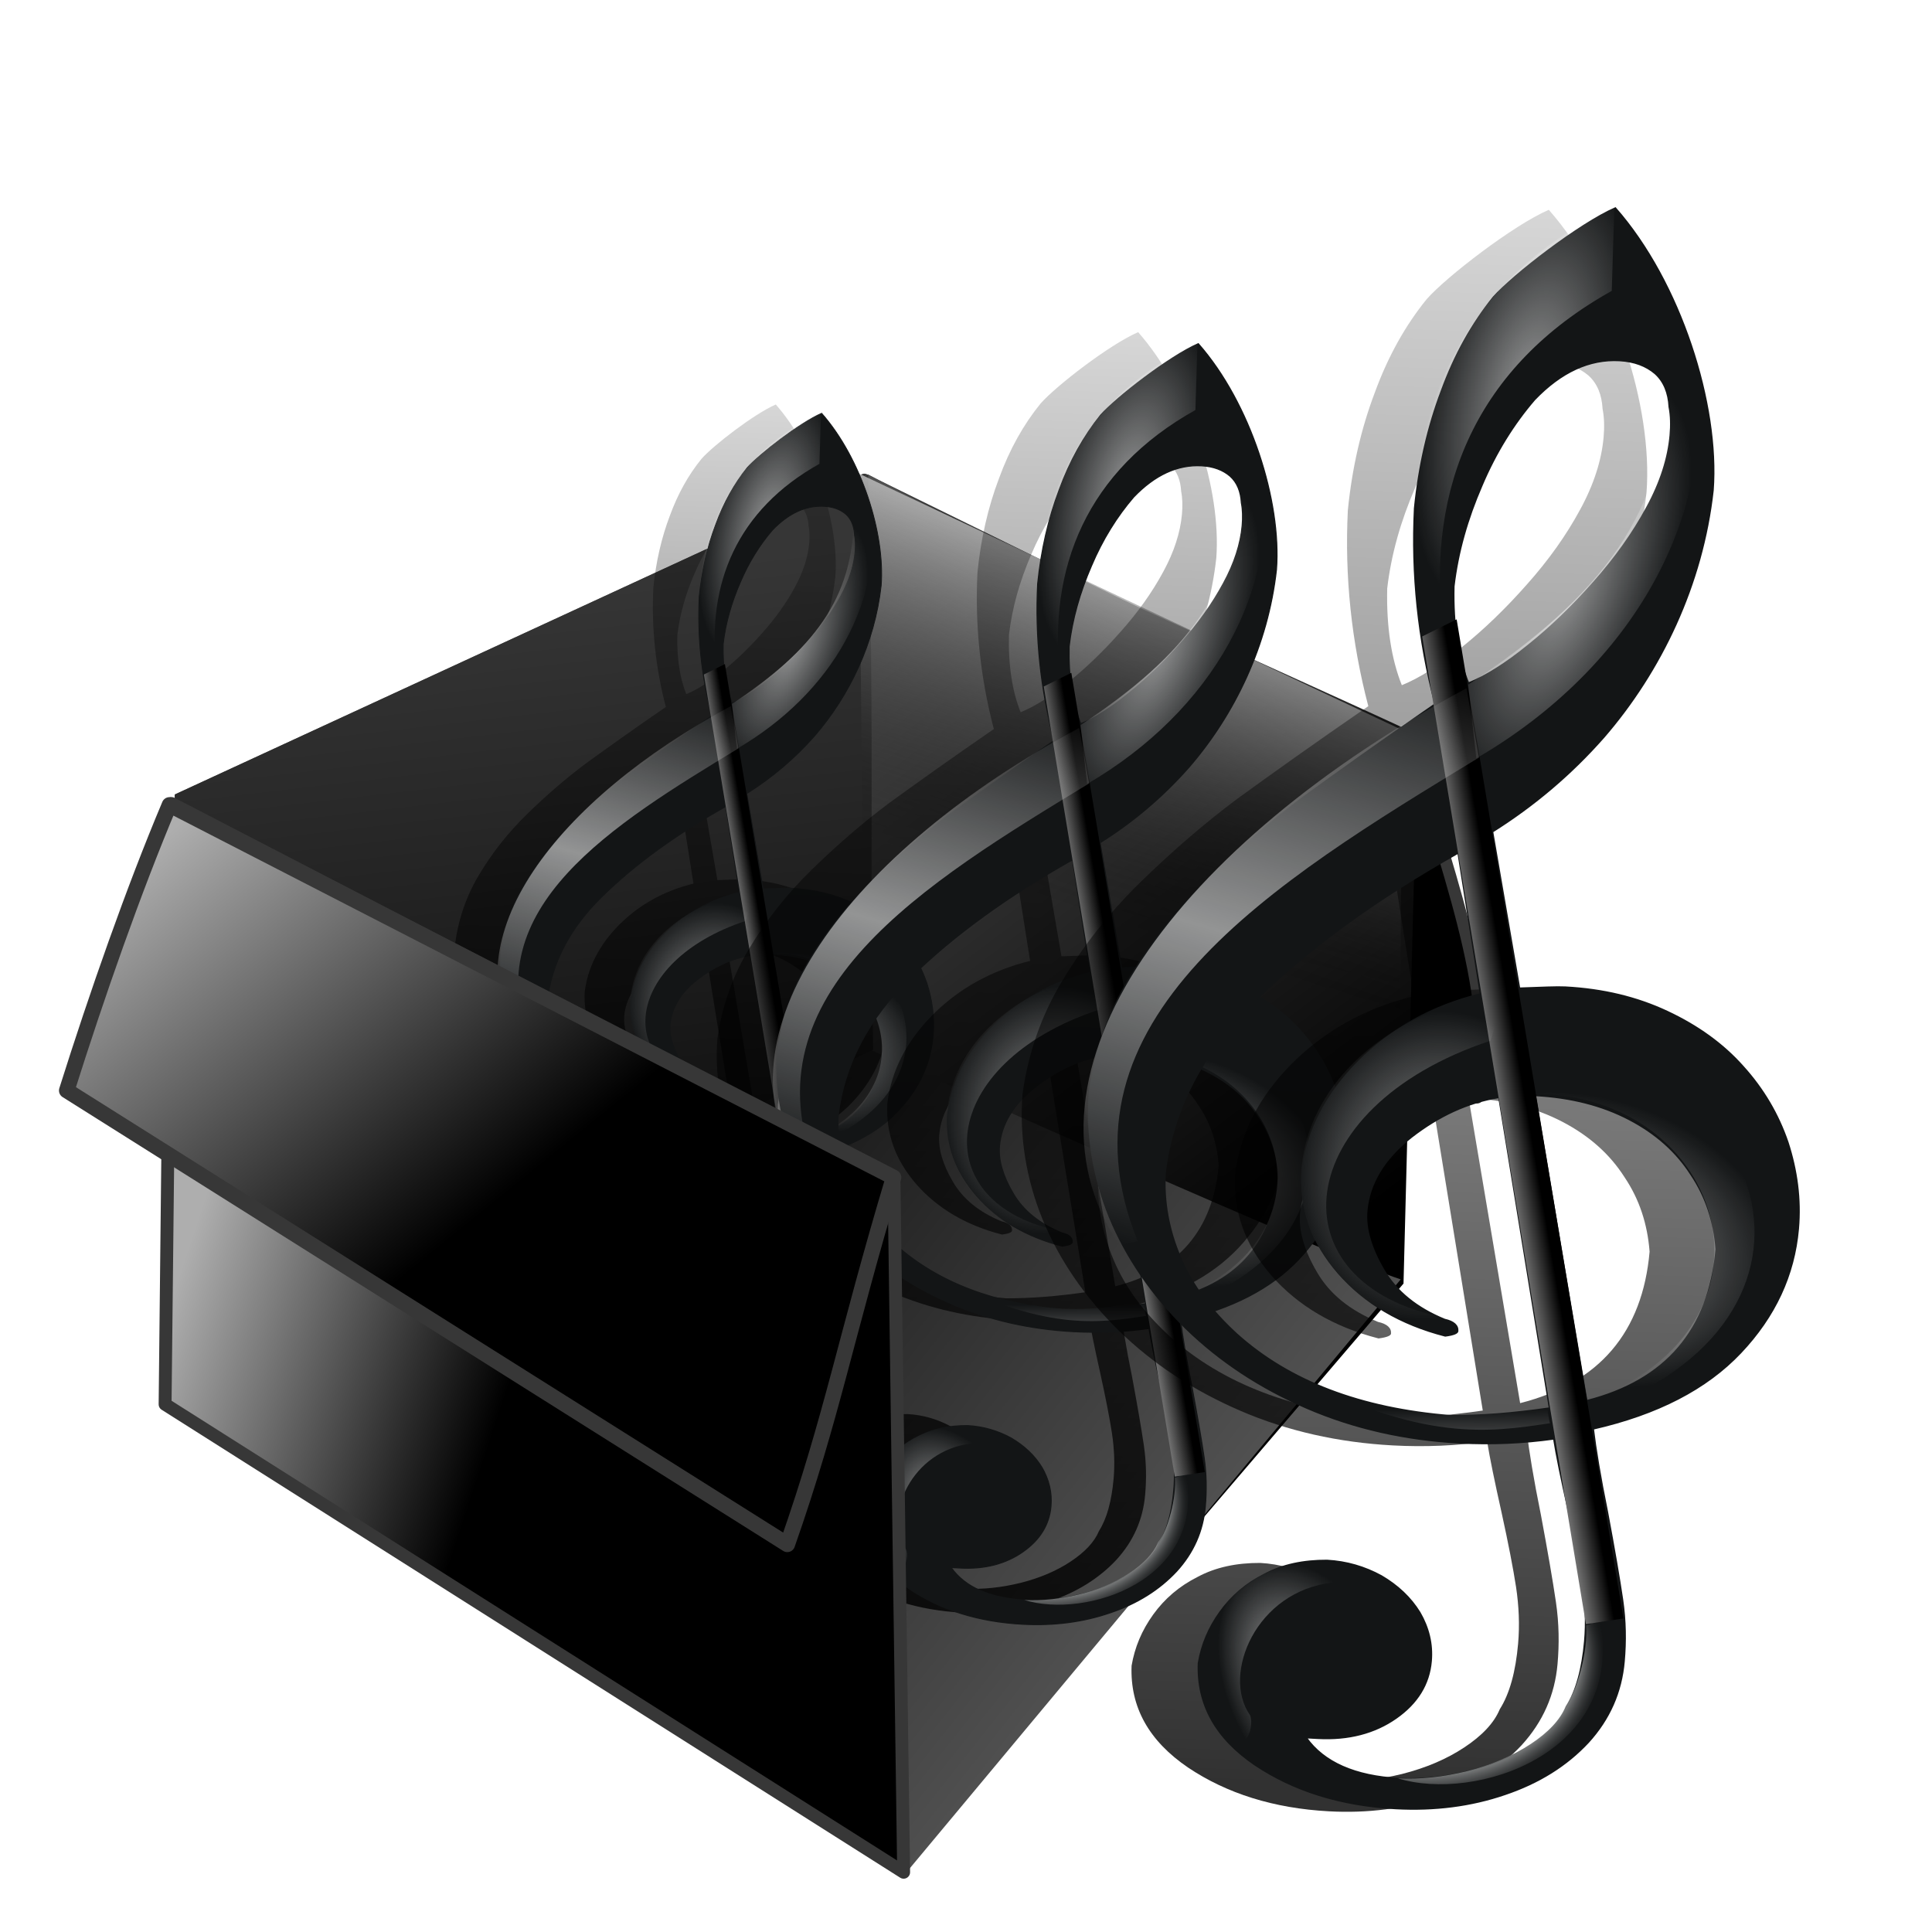 <?xml version="1.0" encoding="UTF-8" standalone="no"?>
<!-- Created with Inkscape (http://www.inkscape.org/) -->

<svg
   xmlns:dc="http://purl.org/dc/elements/1.1/"
   xmlns:cc="http://creativecommons.org/ns#"
   xmlns:rdf="http://www.w3.org/1999/02/22-rdf-syntax-ns#"
   xmlns:svg="http://www.w3.org/2000/svg"
   xmlns="http://www.w3.org/2000/svg"
   xmlns:xlink="http://www.w3.org/1999/xlink"
   xmlns:sodipodi="http://sodipodi.sourceforge.net/DTD/sodipodi-0.dtd"
   xmlns:inkscape="http://www.inkscape.org/namespaces/inkscape"
   id="svg2"
   sodipodi:version="0.32"
   inkscape:version="0.91 r13725"
   width="256"
   height="256"
   sodipodi:docname="ocp.svg"
   inkscape:output_extension="org.inkscape.output.svg.inkscape"
   version="1.1">
  <defs
     id="defs5">
    <linearGradient
       id="linearGradient4874">
      <stop
         id="stop4876"
         stop-color="#9a9a9a"
         stop-opacity="1" />
      <stop
         id="stop4878"
         offset="1"
         stop-color="#000000"
         stop-opacity="1" />
    </linearGradient>
    <linearGradient
       inkscape:collect="always"
       id="linearGradient4866">
      <stop
         id="stop4868"
         stop-color="#000000"
         stop-opacity="0.808" />
      <stop
         offset="1"
         id="stop4870"
         stop-color="#000000"
         stop-opacity="0.141" />
    </linearGradient>
    <linearGradient
       id="linearGradient4836">
      <stop
         id="stop4838"
         stop-color="#aeaeae"
         stop-opacity="1" />
      <stop
         id="stop4840"
         offset="1"
         stop-color="#000000"
         stop-opacity="1" />
    </linearGradient>
    <linearGradient
       id="linearGradient4353">
      <stop
         id="stop4355"
         stop-color="#d1d1d1"
         stop-opacity="1" />
      <stop
         id="stop4357"
         offset="1"
         stop-color="#000000"
         stop-opacity="0" />
    </linearGradient>
    <linearGradient
       id="linearGradient4347">
      <stop
         id="stop4349"
         stop-color="#505050"
         stop-opacity="1" />
      <stop
         offset="1"
         id="stop4351"
         stop-color="#000000"
         stop-opacity="1" />
    </linearGradient>
    <linearGradient
       inkscape:collect="always"
       id="linearGradient4331">
      <stop
         id="stop4333"
         stop-color="#131313"
         stop-opacity="1" />
      <stop
         offset="1"
         id="stop4335"
         stop-color="#363636"
         stop-opacity="1" />
    </linearGradient>
    <linearGradient
       id="linearGradient4325">
      <stop
         id="stop4327"
         stop-color="#787878"
         stop-opacity="1"
         style="stop-color:#555555;stop-opacity:1" />
      <stop
         id="stop4329"
         offset="1"
         stop-color="#000000"
         stop-opacity="1" />
    </linearGradient>
    <linearGradient
       inkscape:collect="always"
       xlink:href="#linearGradient4325"
       id="linearGradient3940"
       gradientUnits="userSpaceOnUse"
       gradientTransform="matrix(-1.766,0,0,-1.653,216.458,229.886)"
       spreadMethod="pad"
       x1="33.752"
       y1="8.954"
       x2="88.43"
       y2="49.41" />
    <linearGradient
       inkscape:collect="always"
       xlink:href="#linearGradient4353"
       id="linearGradient3943"
       gradientUnits="userSpaceOnUse"
       gradientTransform="matrix(0.851,-1.547,1.449,0.797,-23.596,205.495)"
       x1="114.88"
       y1="50.09"
       x2="85.992"
       y2="54.739" />
    <linearGradient
       inkscape:collect="always"
       xlink:href="#linearGradient4331"
       id="linearGradient4337"
       x1="108.37"
       y1="116.7"
       x2="97.78"
       y2="25.648"
       gradientUnits="userSpaceOnUse"
       gradientTransform="matrix(0.787,0,0,0.787,3.793,55.609)" />
    <linearGradient
       inkscape:collect="always"
       xlink:href="#linearGradient4347"
       id="linearGradient4345"
       x1="145.18"
       y1="9.425"
       x2="233.85"
       y2="126.89"
       gradientUnits="userSpaceOnUse"
       gradientTransform="matrix(0.787,0,0,0.787,3.793,55.609)" />
    <linearGradient
       id="linearGradient3827">
      <stop
         stop-opacity="0.542"
         stop-color="#ffffff"
         id="stop3829" />
      <stop
         stop-opacity="0"
         stop-color="#ffffff"
         offset="1"
         id="stop3831" />
    </linearGradient>
    <linearGradient
       id="linearGradient4038">
      <stop
         stop-opacity="0"
         stop-color="#ffffff"
         id="stop4040" />
      <stop
         stop-opacity="0"
         stop-color="#000000"
         id="stop4042"
         offset="0.665" />
      <stop
         stop-opacity="0.408"
         stop-color="#fdffff"
         id="stop4044"
         offset="0.785" />
      <stop
         stop-opacity="0"
         stop-color="#131516"
         offset="1"
         id="stop4046" />
    </linearGradient>
    <linearGradient
       y2="137.08"
       x2="91.16"
       y1="137.7"
       x1="86.57"
       spreadMethod="pad"
       gradientTransform="matrix(1.275,0.002,-0.001,1,75.591,3.318)"
       gradientUnits="userSpaceOnUse"
       id="linearGradient3863"
       xlink:href="#linearGradient4874"
       inkscape:collect="always" />
    <radialGradient
       r="22.745"
       fy="214.03"
       fx="168.29"
       cy="222.72"
       cx="165.52"
       gradientTransform="matrix(0.804,0.77,-0.993,0.638,262.844,-46.144)"
       gradientUnits="userSpaceOnUse"
       id="radialGradient3865"
       xlink:href="#linearGradient4038"
       inkscape:collect="always" />
    <radialGradient
       r="15.15"
       fy="35.825"
       fx="191.53"
       cy="35.825"
       cx="191.53"
       gradientTransform="matrix(-0.967,-0.253,0.562,-2.148,356.684,158.34)"
       gradientUnits="userSpaceOnUse"
       id="radialGradient3867"
       xlink:href="#linearGradient3827"
       inkscape:collect="always" />
    <radialGradient
       r="15.15"
       fy="35.825"
       fx="191.53"
       cy="35.825"
       cx="191.53"
       gradientTransform="matrix(0.938,0.243,-0.814,2.06,47.034,-57.246)"
       gradientUnits="userSpaceOnUse"
       id="radialGradient3869"
       xlink:href="#linearGradient3827"
       inkscape:collect="always" />
    <linearGradient
       y2="160.99"
       x2="130.79"
       y1="113.61"
       x1="144.31"
       spreadMethod="reflect"
       gradientUnits="userSpaceOnUse"
       id="linearGradient3871"
       xlink:href="#linearGradient3827"
       inkscape:collect="always" />
    <radialGradient
       r="15.15"
       fy="36.583"
       fx="185.1"
       cy="36.583"
       cx="185.1"
       gradientTransform="matrix(-1.302,-0.349,0.399,-1.486,403.92,268.164)"
       gradientUnits="userSpaceOnUse"
       id="radialGradient3873"
       xlink:href="#linearGradient3827"
       inkscape:collect="always" />
    <radialGradient
       r="15.15"
       fy="35.02"
       fx="177.36"
       cy="35.02"
       cx="177.36"
       gradientTransform="matrix(1.914,0.54,-0.384,1.359,-125.815,16.898)"
       gradientUnits="userSpaceOnUse"
       id="radialGradient3875"
       xlink:href="#linearGradient3827"
       inkscape:collect="always" />
    <radialGradient
       r="15.15"
       fy="36.2"
       fx="173.69"
       cy="37.12"
       cx="168.53"
       gradientTransform="matrix(-0.781,-0.99,0.515,-0.737,272.105,421.428)"
       gradientUnits="userSpaceOnUse"
       id="radialGradient3877"
       xlink:href="#linearGradient3827"
       inkscape:collect="always" />
    <linearGradient
       y2="185.59"
       x2="183.96"
       y1="196.51"
       x1="184.02"
       gradientUnits="userSpaceOnUse"
       id="linearGradient3879"
       xlink:href="#linearGradient3827"
       inkscape:collect="always" />
    <filter
       height="1.035"
       y="-0.017"
       width="1.078"
       x="-0.039"
       id="filter4284"
       inkscape:collect="always"
       color-interpolation-filters="sRGB">
      <feGaussianBlur
         id="feGaussianBlur4286"
         stdDeviation="1.678"
         inkscape:collect="always" />
    </filter>
    <linearGradient
       inkscape:collect="always"
       xlink:href="#linearGradient4836"
       id="linearGradient4834"
       x1="25.1"
       y1="68.24"
       x2="77.36"
       y2="132.73"
       gradientUnits="userSpaceOnUse"
       gradientTransform="matrix(0.787,0,0,0.787,3.793,55.609)" />
    <linearGradient
       inkscape:collect="always"
       xlink:href="#linearGradient4836"
       id="linearGradient4848"
       x1="21.891"
       y1="154.59"
       x2="77.43"
       y2="172.89"
       gradientUnits="userSpaceOnUse"
       gradientTransform="matrix(0.787,0,0,0.787,3.793,55.609)" />
    <linearGradient
       inkscape:collect="always"
       xlink:href="#linearGradient4866"
       id="linearGradient4872"
       x1="158.58"
       y1="194.15"
       x2="166.13"
       y2="-41.909"
       gradientUnits="userSpaceOnUse" />
    <linearGradient
       inkscape:collect="always"
       xlink:href="#linearGradient4866"
       id="linearGradient4201"
       gradientUnits="userSpaceOnUse"
       x1="158.58"
       y1="194.15"
       x2="166.13"
       y2="-41.909" />
    <linearGradient
       inkscape:collect="always"
       xlink:href="#linearGradient4874"
       id="linearGradient4225"
       gradientUnits="userSpaceOnUse"
       gradientTransform="matrix(1.275,0.002,-0.001,1,75.591,3.318)"
       spreadMethod="pad"
       x1="86.57"
       y1="137.7"
       x2="91.16"
       y2="137.08" />
    <radialGradient
       inkscape:collect="always"
       xlink:href="#linearGradient4038"
       id="radialGradient4227"
       gradientUnits="userSpaceOnUse"
       gradientTransform="matrix(0.804,0.77,-0.993,0.638,262.844,-46.144)"
       cx="165.52"
       cy="222.72"
       fx="168.29"
       fy="214.03"
       r="22.745" />
    <radialGradient
       inkscape:collect="always"
       xlink:href="#linearGradient3827"
       id="radialGradient4229"
       gradientUnits="userSpaceOnUse"
       gradientTransform="matrix(-0.967,-0.253,0.562,-2.148,356.684,158.34)"
       cx="191.53"
       cy="35.825"
       fx="191.53"
       fy="35.825"
       r="15.15" />
    <radialGradient
       inkscape:collect="always"
       xlink:href="#linearGradient3827"
       id="radialGradient4231"
       gradientUnits="userSpaceOnUse"
       gradientTransform="matrix(0.938,0.243,-0.814,2.06,47.034,-57.246)"
       cx="191.53"
       cy="35.825"
       fx="191.53"
       fy="35.825"
       r="15.15" />
    <linearGradient
       inkscape:collect="always"
       xlink:href="#linearGradient3827"
       id="linearGradient4233"
       gradientUnits="userSpaceOnUse"
       spreadMethod="reflect"
       x1="144.31"
       y1="113.61"
       x2="130.79"
       y2="160.99" />
    <radialGradient
       inkscape:collect="always"
       xlink:href="#linearGradient3827"
       id="radialGradient4235"
       gradientUnits="userSpaceOnUse"
       gradientTransform="matrix(-1.302,-0.349,0.399,-1.486,403.92,268.164)"
       cx="185.1"
       cy="36.583"
       fx="185.1"
       fy="36.583"
       r="15.15" />
    <radialGradient
       inkscape:collect="always"
       xlink:href="#linearGradient3827"
       id="radialGradient4237"
       gradientUnits="userSpaceOnUse"
       gradientTransform="matrix(1.914,0.54,-0.384,1.359,-125.815,16.898)"
       cx="177.36"
       cy="35.02"
       fx="177.36"
       fy="35.02"
       r="15.15" />
    <radialGradient
       inkscape:collect="always"
       xlink:href="#linearGradient3827"
       id="radialGradient4239"
       gradientUnits="userSpaceOnUse"
       gradientTransform="matrix(-0.781,-0.99,0.515,-0.737,272.105,421.428)"
       cx="168.53"
       cy="37.12"
       fx="173.69"
       fy="36.2"
       r="15.15" />
    <linearGradient
       inkscape:collect="always"
       xlink:href="#linearGradient3827"
       id="linearGradient4241"
       gradientUnits="userSpaceOnUse"
       x1="184.02"
       y1="196.51"
       x2="183.96"
       y2="185.59" />
    <linearGradient
       inkscape:collect="always"
       xlink:href="#linearGradient4866"
       id="linearGradient4275"
       gradientUnits="userSpaceOnUse"
       x1="158.58"
       y1="194.15"
       x2="166.13"
       y2="-41.909" />
    <linearGradient
       inkscape:collect="always"
       xlink:href="#linearGradient4874"
       id="linearGradient4277"
       gradientUnits="userSpaceOnUse"
       gradientTransform="matrix(1.275,0.002,-0.001,1,75.591,3.318)"
       spreadMethod="pad"
       x1="86.57"
       y1="137.7"
       x2="91.16"
       y2="137.08" />
    <radialGradient
       inkscape:collect="always"
       xlink:href="#linearGradient4038"
       id="radialGradient4279"
       gradientUnits="userSpaceOnUse"
       gradientTransform="matrix(0.804,0.77,-0.993,0.638,262.844,-46.144)"
       cx="165.52"
       cy="222.72"
       fx="168.29"
       fy="214.03"
       r="22.745" />
    <radialGradient
       inkscape:collect="always"
       xlink:href="#linearGradient3827"
       id="radialGradient4281"
       gradientUnits="userSpaceOnUse"
       gradientTransform="matrix(-0.967,-0.253,0.562,-2.148,356.684,158.34)"
       cx="191.53"
       cy="35.825"
       fx="191.53"
       fy="35.825"
       r="15.15" />
    <radialGradient
       inkscape:collect="always"
       xlink:href="#linearGradient3827"
       id="radialGradient4283"
       gradientUnits="userSpaceOnUse"
       gradientTransform="matrix(0.938,0.243,-0.814,2.06,47.034,-57.246)"
       cx="191.53"
       cy="35.825"
       fx="191.53"
       fy="35.825"
       r="15.15" />
    <linearGradient
       inkscape:collect="always"
       xlink:href="#linearGradient3827"
       id="linearGradient4285"
       gradientUnits="userSpaceOnUse"
       spreadMethod="reflect"
       x1="144.31"
       y1="113.61"
       x2="130.79"
       y2="160.99" />
    <radialGradient
       inkscape:collect="always"
       xlink:href="#linearGradient3827"
       id="radialGradient4287"
       gradientUnits="userSpaceOnUse"
       gradientTransform="matrix(-1.302,-0.349,0.399,-1.486,403.92,268.164)"
       cx="185.1"
       cy="36.583"
       fx="185.1"
       fy="36.583"
       r="15.15" />
    <radialGradient
       inkscape:collect="always"
       xlink:href="#linearGradient3827"
       id="radialGradient4289"
       gradientUnits="userSpaceOnUse"
       gradientTransform="matrix(1.914,0.54,-0.384,1.359,-125.815,16.898)"
       cx="177.36"
       cy="35.02"
       fx="177.36"
       fy="35.02"
       r="15.15" />
    <radialGradient
       inkscape:collect="always"
       xlink:href="#linearGradient3827"
       id="radialGradient4291"
       gradientUnits="userSpaceOnUse"
       gradientTransform="matrix(-0.781,-0.99,0.515,-0.737,272.105,421.428)"
       cx="168.53"
       cy="37.12"
       fx="173.69"
       fy="36.2"
       r="15.15" />
    <linearGradient
       inkscape:collect="always"
       xlink:href="#linearGradient3827"
       id="linearGradient4293"
       gradientUnits="userSpaceOnUse"
       x1="184.02"
       y1="196.51"
       x2="183.96"
       y2="185.59" />
  </defs>
  <sodipodi:namedview
     inkscape:window-height="1056"
     inkscape:window-width="1920"
     inkscape:pageshadow="2"
     inkscape:pageopacity="0.0"
     guidetolerance="10.0"
     gridtolerance="10.0"
     objecttolerance="10.0"
     borderopacity="1.0"
     bordercolor="#666666"
     pagecolor="#ffffff"
     id="base"
     inkscape:zoom="3.5585938"
     inkscape:cx="128"
     inkscape:cy="105.51921"
     inkscape:window-x="0"
     inkscape:window-y="0"
     inkscape:current-layer="svg2"
     width="256"
     height="256"
     showgrid="false"
     inkscape:window-maximized="1" />
  <g
     id="text3952"
     transform="matrix(1.191,0,0,1.191,665.55,97.412)"
     font-style="normal"
     word-spacing="0"
     line-height="125%"
     font-weight="bold"
     font-stretch="normal"
     letter-spacing="0"
     font-variant="normal"
     font-size="144"
     style="font-style:normal;font-variant:normal;font-weight:bold;font-stretch:normal;font-size:144px;line-height:125%;font-family:'Century Schoolbook L';letter-spacing:0;word-spacing:0;fill:#000000;fill-opacity:1;stroke:none" />
  <path
     inkscape:connector-curvature="0"
     d="m 114.534,63.564 c 4.234,15.025 8.714,30.019 7.773,47.19 l 73.429,34.667 c 2.993,-13.566 -5.211,-32.809 -8.408,-46.138 z"
     id="path2776"
     sodipodi:nodetypes="ccccc"
     style="fill:#000000;fill-opacity:1;fill-rule:evenodd;stroke:#373737;stroke-width:1.598;stroke-linecap:butt;stroke-linejoin:round;stroke-opacity:1" />
  <path
     inkscape:connector-curvature="0"
     d="M 23.159,105.273 115.035,62.87 c 23.569,12.598 48.588,23.215 72.816,34.456 L 185.972,170.078 119.309,248.083 22.732,186.479 Z"
     id="path2937"
     sodipodi:nodetypes="ccccccc"
     style="fill:url(#linearGradient4345);fill-opacity:1;fill-rule:evenodd;stroke:none" />
  <path
     inkscape:connector-curvature="0"
     sodipodi:nodetypes="ccccc"
     id="path3338"
     d="m 185.601,169.525 c -9.219,-3.025 -61.978,-26.591 -70.389,-30.491 l -91.914,46.462 c 6.777,2.65 87.788,59.798 96.721,62.706 z"
     style="fill:url(#linearGradient3940);fill-opacity:1;fill-rule:evenodd;stroke:none" />
  <path
     sodipodi:nodetypes="ccccc"
     id="path3953"
     d="M 23.159,105.273 115.035,62.87 c 0.874,39.662 0.131,49.528 0.665,76.201 -29.165,14.087 -54.2,26.546 -92.969,47.408 z"
     inkscape:connector-curvature="0"
     style="fill:url(#linearGradient4337);fill-opacity:1;fill-rule:evenodd;stroke:none" />
  <path
     inkscape:connector-curvature="0"
     sodipodi:nodetypes="ccccc"
     id="path3328"
     d="m 114.391,118.517 70.969,31.5 0.479,-53.265 -72.076,-34.022 z"
     style="fill:url(#linearGradient3943);fill-opacity:1;fill-rule:evenodd;stroke:none" />
  <g
     transform="matrix(0.762,0,0,0.762,4.155,30.125)"
     id="g4249">
    <path
       style="fill:url(#linearGradient4275);fill-opacity:1;fill-rule:evenodd;stroke:none;stroke-width:0.193;filter:url(#filter4284)"
       transform="matrix(0.73,0,0,0.73,-2.745,56.382)"
       inkscape:connector-curvature="0"
       id="path4251"
       d="m 164.173,94.134 c -4.514,0.726 -8.698,2.669 -12.691,5.764 -3.998,3.152 -6.138,6.747 -6.488,10.724 -0.22,2.5 0.619,5.4 2.46,8.525 1.836,3.182 4.836,5.571 8.85,7.215 1.36,0.302 1.963,0.905 1.893,1.701 -0.025,0.284 -0.558,0.541 -1.813,0.701 -6.493,-1.664 -11.694,-4.743 -15.541,-9.119 -3.842,-4.432 -5.6,-9.323 -5.266,-14.785 0.733,-5.84 3.463,-11.173 8.187,-15.941 4.802,-4.821 10.708,-8.098 17.718,-9.83 l -3.236,-20.441 c -11.822,6.667 -21.563,13.733 -29.307,21.306 -7.738,7.516 -12.124,15.899 -13.229,25.144 -0.22,4.155 0.515,8.248 2.208,12.222 1.688,4.03 4.428,7.718 8.21,11.177 7.64,6.864 18.02,10.794 30.987,11.838 4.449,0.012 9.224,-0.357 14.397,-1.105 z m 5.278,-0.285 7.484,44.305 c 11.492,-2.917 17.758,-10.285 18.788,-21.989 -0.309,-3.956 -1.451,-7.557 -3.645,-10.815 -2.116,-3.311 -5.091,-5.984 -8.998,-8.022 -3.906,-2.038 -8.401,-3.195 -13.629,-3.478 z M 159.764,33.955 c 2.496,-1.007 5.43,-2.846 8.652,-5.469 3.217,-2.566 6.406,-5.647 9.486,-9.134 3.157,-3.54 5.738,-7.168 7.743,-10.884 2,-3.659 3.114,-7.196 3.403,-10.491 0.125,-1.42 0.105,-2.849 -0.148,-4.118 -0.111,-2.061 -0.769,-3.695 -2.054,-4.849 -1.29,-1.097 -2.982,-1.76 -5.161,-1.878 -4.357,-0.236 -8.463,1.654 -12.318,5.67 -3.007,3.491 -5.637,7.687 -7.665,12.487 -2.105,4.853 -3.479,9.688 -4.059,14.623 -0.132,5.644 0.625,10.309 2.121,14.044 z m -4.864,3.048 c -2.458,-9.381 -3.449,-18.854 -2.972,-28.419 0.612,-6.132 1.916,-11.827 3.911,-17.086 1.922,-5.262 4.433,-9.75 7.542,-13.578 2.811,-3.199 12.548,-10.721 17.712,-12.958 9.505,10.792 15.121,28.619 14.185,41.002 -1.52,13.723 -7.566,26.27 -15.848,35.849 -4.701,5.34 -10.064,9.902 -16.165,13.739 l 3.912,22.704 c 3.22,-0.111 5.418,-0.221 6.653,-0.154 5.519,0.299 10.376,1.475 14.791,3.541 4.415,2.066 8.121,4.721 11.041,8.019 2.925,3.241 5.084,6.897 6.477,10.969 1.32,4.068 1.899,8.266 1.519,12.584 -0.59,6.704 -3.381,12.719 -8.367,17.986 -4.987,5.268 -12.095,8.936 -21.401,11.058 0.336,2.815 0.998,6.904 2.068,12.157 0.992,5.306 1.717,9.512 2.173,12.62 0.456,3.107 0.487,6.078 0.232,8.975 -0.395,4.489 -2.124,8.391 -5.194,11.764 -3.142,3.369 -7.158,5.892 -12.12,7.565 -4.89,1.676 -10.203,2.359 -15.867,2.053 -7.987,-0.432 -14.803,-2.571 -20.453,-6.359 -5.644,-3.845 -8.425,-8.733 -8.185,-14.772 0.453,-2.659 1.471,-5.115 3.134,-7.423 1.662,-2.308 3.793,-4.133 6.464,-5.473 2.604,-1.4 5.651,-2.035 9.079,-2.02 2.832,0.153 5.464,0.924 7.9,2.254 2.359,1.384 4.247,3.141 5.587,5.326 1.267,2.181 1.861,4.554 1.641,7.053 -0.295,3.352 -1.997,6.114 -5.106,8.287 -3.109,2.172 -6.918,3.165 -11.347,2.925 l -1.67,-0.09 c 2.532,3.562 7.024,5.575 13.487,5.925 3.268,0.177 6.658,-0.211 10.088,-1.052 3.508,-0.895 6.465,-2.162 9.021,-3.85 2.556,-1.688 4.324,-3.534 5.157,-5.544 1.439,-2.263 2.305,-5.47 2.66,-9.504 0.24,-2.727 0.117,-5.474 -0.297,-8.237 -0.419,-2.706 -1.12,-6.34 -2.11,-10.847 -0.995,-4.45 -1.711,-7.914 -2.087,-10.274 -4.432,0.616 -8.974,0.827 -13.694,0.572 -7.915,-0.428 -15.284,-2.083 -22.103,-5.021 -6.819,-2.938 -12.681,-6.795 -17.654,-11.631 -4.901,-4.832 -8.59,-10.17 -11.057,-16.126 -2.4,-5.896 -3.395,-12.001 -2.918,-18.254 0.8,-5.78 2.67,-11.273 5.744,-16.358 3.079,-5.142 6.859,-9.961 11.408,-14.396 4.549,-4.435 9.208,-8.464 13.972,-12.031 4.832,-3.506 11.138,-8.017 19.06,-13.469 z"
       sodipodi:nodetypes="ccsccccccccccccccccccccscccccsccscccccccccccccssccssccssccsccsccccssscscscscccssccccscc" />
    <g
       transform="matrix(0.708,0,0,0.708,-7.663,28.243)"
       id="g4253">
      <path
         style="fill:#131516;fill-rule:evenodd;stroke:#131516;stroke-width:0.199"
         inkscape:connector-curvature="0"
         id="path4255"
         d="m 187.486,138.962 c -4.655,0.749 -8.969,2.752 -13.086,5.943 -4.122,3.25 -6.329,6.956 -6.69,11.057 -0.227,2.578 0.639,5.568 2.537,8.79 1.893,3.281 4.986,5.744 9.125,7.44 1.402,0.311 2.024,0.934 1.952,1.754 -0.026,0.293 -0.576,0.557 -1.869,0.723 -6.695,-1.716 -12.058,-4.891 -16.024,-9.402 -3.961,-4.57 -5.774,-9.613 -5.429,-15.245 0.755,-6.022 3.571,-11.52 8.442,-16.437 4.951,-4.971 11.041,-8.35 18.269,-10.136 l -3.337,-21.077 c -12.19,6.875 -22.234,14.16 -30.218,21.968 -7.979,7.75 -12.501,16.394 -13.64,25.926 -0.226,4.285 0.531,8.505 2.277,12.602 1.741,4.156 4.566,7.958 8.465,11.524 7.878,7.078 18.58,11.13 31.951,12.207 4.588,0.013 9.511,-0.368 14.845,-1.139 z m 5.442,-0.294 7.717,45.683 c 11.85,-3.008 18.311,-10.605 19.372,-22.673 -0.318,-4.079 -1.496,-7.792 -3.758,-11.152 -2.182,-3.414 -5.25,-6.17 -9.278,-8.272 -4.028,-2.102 -8.662,-3.294 -14.053,-3.586 z m -9.989,-61.757 c 2.574,-1.038 5.599,-2.934 8.922,-5.639 3.317,-2.646 6.606,-5.823 9.781,-9.418 3.255,-3.65 5.916,-7.391 7.983,-11.223 2.062,-3.773 3.21,-7.419 3.509,-10.817 0.129,-1.465 0.108,-2.937 -0.153,-4.246 -0.114,-2.125 -0.793,-3.81 -2.118,-5 -1.33,-1.131 -3.075,-1.815 -5.321,-1.936 -4.492,-0.243 -8.726,1.706 -12.701,5.846 -3.1,3.599 -5.813,7.926 -7.903,12.875 -2.17,5.004 -3.587,9.989 -4.185,15.078 -0.136,5.82 0.645,10.63 2.187,14.481 z m -5.016,3.143 c -2.534,-9.673 -3.556,-19.44 -3.064,-29.303 0.631,-6.323 1.976,-12.195 4.032,-17.617 1.982,-5.426 4.571,-10.054 7.776,-14 2.898,-3.298 12.938,-11.055 18.262,-13.361 9.8,11.127 15.591,29.509 14.626,42.277 -1.567,14.15 -7.801,27.087 -16.341,36.964 -4.848,5.506 -10.377,10.21 -16.668,14.167 l 4.034,23.41 c 3.32,-0.115 5.587,-0.227 6.86,-0.159 5.69,0.308 10.699,1.521 15.251,3.651 4.552,2.13 8.373,4.868 11.384,8.268 3.016,3.342 5.242,7.112 6.678,11.31 1.361,4.194 1.958,8.523 1.567,12.976 -0.608,6.913 -3.486,13.114 -8.628,18.546 -5.142,5.431 -12.471,9.214 -22.067,11.402 0.346,2.903 1.029,7.119 2.132,12.535 1.023,5.471 1.77,9.808 2.241,13.012 0.47,3.204 0.502,6.267 0.239,9.254 -0.407,4.628 -2.19,8.652 -5.355,12.13 -3.24,3.474 -7.38,6.075 -12.497,7.8 -5.042,1.728 -10.52,2.433 -16.36,2.117 -8.236,-0.446 -15.264,-2.651 -21.089,-6.557 -5.82,-3.964 -8.687,-9.005 -8.44,-15.231 0.467,-2.741 1.517,-5.274 3.231,-7.654 1.714,-2.379 3.911,-4.262 6.665,-5.643 2.685,-1.444 5.827,-2.098 9.361,-2.083 2.92,0.158 5.634,0.952 8.146,2.324 2.432,1.427 4.379,3.239 5.761,5.492 1.307,2.249 1.919,4.695 1.692,7.273 -0.304,3.456 -2.059,6.305 -5.265,8.544 -3.206,2.24 -7.133,3.263 -11.7,3.016 l -1.722,-0.093 c 2.611,3.673 7.243,5.748 13.906,6.109 3.369,0.182 6.865,-0.217 10.402,-1.085 3.617,-0.923 6.666,-2.229 9.301,-3.97 2.636,-1.741 4.458,-3.644 5.317,-5.716 1.484,-2.333 2.377,-5.64 2.743,-9.799 0.247,-2.812 0.12,-5.644 -0.306,-8.493 -0.432,-2.79 -1.155,-6.537 -2.176,-11.184 -1.026,-4.588 -1.765,-8.16 -2.152,-10.594 -4.57,0.636 -9.253,0.853 -14.119,0.59 -8.161,-0.442 -15.759,-2.148 -22.79,-5.177 -7.031,-3.029 -13.075,-7.006 -18.203,-11.992 -5.053,-4.982 -8.857,-10.486 -11.401,-16.628 -2.474,-6.079 -3.5,-12.374 -3.008,-18.822 0.825,-5.959 2.753,-11.623 5.922,-16.867 3.175,-5.302 7.072,-10.271 11.762,-14.844 4.69,-4.573 9.494,-8.728 14.407,-12.405 4.982,-3.615 11.485,-8.267 19.652,-13.887 z"
         sodipodi:nodetypes="ccsccccccccccccccccccccscccccsccscccccccccccccssccssccssccsccsccccssscscscscccssccccscc" />
      <path
         style="fill:url(#linearGradient4277);fill-opacity:1;stroke:none"
         d="m 176.004,69.935 24.514,147.876 5.618,-0.848 -24.974,-149.588 z"
         id="path4257"
         inkscape:connector-curvature="0"
         sodipodi:nodetypes="ccccc" />
      <path
         style="fill:url(#radialGradient4279);fill-opacity:1;fill-rule:evenodd;stroke:none"
         d="m 202.686,217.589 c 3.533,19.629 -18.746,26.907 -30.325,23.311 3.369,0.182 6.865,-0.217 10.402,-1.085 3.617,-0.923 6.666,-2.229 9.301,-3.97 2.636,-1.741 4.458,-3.644 5.317,-5.716 1.869,-2.311 3.492,-8.403 3.156,-12.151 2.06,-0.3 0.782,-1.932 2.148,-0.389 z"
         id="path4259"
         inkscape:connector-curvature="0"
         sodipodi:nodetypes="cccsccc" />
      <path
         style="fill:url(#radialGradient4281);fill-opacity:1;stroke:none"
         d="M 179.097,68.516 C 176.639,47.631 184.162,29.455 204.387,18.194 L 204.774,5.548 C 179.937,17.41 170.819,40.269 176.129,71.097 Z"
         id="path4261"
         inkscape:connector-curvature="0"
         sodipodi:nodetypes="ccccc" />
      <path
         style="fill:url(#radialGradient4283);fill-opacity:1;stroke:none"
         sodipodi:nodetypes="ccccc"
         inkscape:connector-curvature="0"
         id="path4263"
         d="m 212.811,31.439 c -0.158,19.803 -9.939,32.55 -29.921,45.713 l 1.22,11.036 c 23.351,-13.589 36.613,-36.651 32.698,-60.315 z" />
      <path
         style="fill:url(#linearGradient4285);fill-opacity:1;stroke:none"
         d="m 133.407,160.474 c -13.424,-33.197 20.363,-53.742 51.101,-72.407 L 182.632,77.691 c -42.872,23.022 -69.251,57.344 -51.971,83.406 z"
         id="path4265"
         inkscape:connector-curvature="0"
         sodipodi:nodetypes="ccccc" />
      <path
         style="fill:url(#radialGradient4287);fill-opacity:1;stroke:none"
         sodipodi:nodetypes="ccccc"
         inkscape:connector-curvature="0"
         id="path4267"
         d="m 179.411,171.919 c -25.858,-4.969 -23.457,-31.425 6.827,-41.46 l 2.307,-7.475 c -35.433,5.91 -41.263,41.046 -11.806,50.777 1.475,-0.364 6.142,0.641 2.672,-1.842 z" />
      <path
         style="fill:url(#radialGradient4289);fill-opacity:1;stroke:none"
         d="m 192.843,138.415 c 28.407,0.155 39.17,34.505 8.092,46.039 l 0.056,1.862 c 40.885,-14.182 26.402,-54.382 -9.021,-55.061 -1.475,0.364 -2.597,4.677 0.873,7.16 z"
         id="path4269"
         inkscape:connector-curvature="0"
         sodipodi:nodetypes="ccccc" />
      <path
         style="fill:url(#radialGradient4291);fill-opacity:1;stroke:none"
         d="m 150.224,231.44 c -4.29,-6.104 0.916,-18.61 12.378,-19.841 l 0.758,-3.031 c -12.928,-2.374 -26.876,11.805 -17.69,24.717 3.587,5.282 5.336,0.043 4.554,-1.844 z"
         id="path4271"
         inkscape:connector-curvature="0"
         sodipodi:nodetypes="ccccc" />
      <path
         style="fill:url(#linearGradient4293);fill-opacity:1;stroke:none"
         d="m 194.329,185.316 c -5.984,0.148 -16.979,4.683 -38.239,-5.659 l -0.145,0.507 c 20.141,10.508 30.188,8.921 39.199,7.567 -0.44,-1.29 -0.718,-6.681 -0.814,-2.415 z"
         id="path4273"
         inkscape:connector-curvature="0"
         sodipodi:nodetypes="ccccc" />
    </g>
  </g>
  <g
     id="g4221"
     transform="translate(21.357,13.207)">
    <path
       sodipodi:nodetypes="ccsccccccccccccccccccccscccccsccscccccccccccccssccssccssccsccsccccssscscscscccssccccscc"
       d="m 164.173,94.134 c -4.514,0.726 -8.698,2.669 -12.691,5.764 -3.998,3.152 -6.138,6.747 -6.488,10.724 -0.22,2.5 0.619,5.4 2.46,8.525 1.836,3.182 4.836,5.571 8.85,7.215 1.36,0.302 1.963,0.905 1.893,1.701 -0.025,0.284 -0.558,0.541 -1.813,0.701 -6.493,-1.664 -11.694,-4.743 -15.541,-9.119 -3.842,-4.432 -5.6,-9.323 -5.266,-14.785 0.733,-5.84 3.463,-11.173 8.187,-15.941 4.802,-4.821 10.708,-8.098 17.718,-9.83 l -3.236,-20.441 c -11.822,6.667 -21.563,13.733 -29.307,21.306 -7.738,7.516 -12.124,15.899 -13.229,25.144 -0.22,4.155 0.515,8.248 2.208,12.222 1.688,4.03 4.428,7.718 8.21,11.177 7.64,6.864 18.02,10.794 30.987,11.838 4.449,0.012 9.224,-0.357 14.397,-1.105 z m 5.278,-0.285 7.484,44.305 c 11.492,-2.917 17.758,-10.285 18.788,-21.989 -0.309,-3.956 -1.451,-7.557 -3.645,-10.815 -2.116,-3.311 -5.091,-5.984 -8.998,-8.022 -3.906,-2.038 -8.401,-3.195 -13.629,-3.478 z M 159.764,33.955 c 2.496,-1.007 5.43,-2.846 8.652,-5.469 3.217,-2.566 6.406,-5.647 9.486,-9.134 3.157,-3.54 5.738,-7.168 7.743,-10.884 2,-3.659 3.114,-7.196 3.403,-10.491 0.125,-1.42 0.105,-2.849 -0.148,-4.118 -0.111,-2.061 -0.769,-3.695 -2.054,-4.849 -1.29,-1.097 -2.982,-1.76 -5.161,-1.878 -4.357,-0.236 -8.463,1.654 -12.318,5.67 -3.007,3.491 -5.637,7.687 -7.665,12.487 -2.105,4.853 -3.479,9.688 -4.059,14.623 -0.132,5.644 0.625,10.309 2.121,14.044 z m -4.864,3.048 c -2.458,-9.381 -3.449,-18.854 -2.972,-28.419 0.612,-6.132 1.916,-11.827 3.911,-17.086 1.922,-5.262 4.433,-9.75 7.542,-13.578 2.811,-3.199 12.548,-10.721 17.712,-12.958 9.505,10.792 15.121,28.619 14.185,41.002 -1.52,13.723 -7.566,26.27 -15.848,35.849 -4.701,5.34 -10.064,9.902 -16.165,13.739 l 3.912,22.704 c 3.22,-0.111 5.418,-0.221 6.653,-0.154 5.519,0.299 10.376,1.475 14.791,3.541 4.415,2.066 8.121,4.721 11.041,8.019 2.925,3.241 5.084,6.897 6.477,10.969 1.32,4.068 1.899,8.266 1.519,12.584 -0.59,6.704 -3.381,12.719 -8.367,17.986 -4.987,5.268 -12.095,8.936 -21.401,11.058 0.336,2.815 0.998,6.904 2.068,12.157 0.992,5.306 1.717,9.512 2.173,12.62 0.456,3.107 0.487,6.078 0.232,8.975 -0.395,4.489 -2.124,8.391 -5.194,11.764 -3.142,3.369 -7.158,5.892 -12.12,7.565 -4.89,1.676 -10.203,2.359 -15.867,2.053 -7.987,-0.432 -14.803,-2.571 -20.453,-6.359 -5.644,-3.845 -8.425,-8.733 -8.185,-14.772 0.453,-2.659 1.471,-5.115 3.134,-7.423 1.662,-2.308 3.793,-4.133 6.464,-5.473 2.604,-1.4 5.651,-2.035 9.079,-2.02 2.832,0.153 5.464,0.924 7.9,2.254 2.359,1.384 4.247,3.141 5.587,5.326 1.267,2.181 1.861,4.554 1.641,7.053 -0.295,3.352 -1.997,6.114 -5.106,8.287 -3.109,2.172 -6.918,3.165 -11.347,2.925 l -1.67,-0.09 c 2.532,3.562 7.024,5.575 13.487,5.925 3.268,0.177 6.658,-0.211 10.088,-1.052 3.508,-0.895 6.465,-2.162 9.021,-3.85 2.556,-1.688 4.324,-3.534 5.157,-5.544 1.439,-2.263 2.305,-5.47 2.66,-9.504 0.24,-2.727 0.117,-5.474 -0.297,-8.237 -0.419,-2.706 -1.12,-6.34 -2.11,-10.847 -0.995,-4.45 -1.711,-7.914 -2.087,-10.274 -4.432,0.616 -8.974,0.827 -13.694,0.572 -7.915,-0.428 -15.284,-2.083 -22.103,-5.021 -6.819,-2.938 -12.681,-6.795 -17.654,-11.631 -4.901,-4.832 -8.59,-10.17 -11.057,-16.126 -2.4,-5.896 -3.395,-12.001 -2.918,-18.254 0.8,-5.78 2.67,-11.273 5.744,-16.358 3.079,-5.142 6.859,-9.961 11.408,-14.396 4.549,-4.435 9.208,-8.464 13.972,-12.031 4.832,-3.506 11.138,-8.017 19.06,-13.469 z"
       id="path4199"
       inkscape:connector-curvature="0"
       transform="matrix(0.73,0,0,0.73,-2.745,56.382)"
       style="fill:url(#linearGradient4201);fill-opacity:1;fill-rule:evenodd;stroke:none;stroke-width:0.193;filter:url(#filter4284)" />
    <g
       id="g4203"
       transform="matrix(0.708,0,0,0.708,-7.663,28.243)">
      <path
         sodipodi:nodetypes="ccsccccccccccccccccccccscccccsccscccccccccccccssccssccssccsccsccccssscscscscccssccccscc"
         d="m 187.486,138.962 c -4.655,0.749 -8.969,2.752 -13.086,5.943 -4.122,3.25 -6.329,6.956 -6.69,11.057 -0.227,2.578 0.639,5.568 2.537,8.79 1.893,3.281 4.986,5.744 9.125,7.44 1.402,0.311 2.024,0.934 1.952,1.754 -0.026,0.293 -0.576,0.557 -1.869,0.723 -6.695,-1.716 -12.058,-4.891 -16.024,-9.402 -3.961,-4.57 -5.774,-9.613 -5.429,-15.245 0.755,-6.022 3.571,-11.52 8.442,-16.437 4.951,-4.971 11.041,-8.35 18.269,-10.136 l -3.337,-21.077 c -12.19,6.875 -22.234,14.16 -30.218,21.968 -7.979,7.75 -12.501,16.394 -13.64,25.926 -0.226,4.285 0.531,8.505 2.277,12.602 1.741,4.156 4.566,7.958 8.465,11.524 7.878,7.078 18.58,11.13 31.951,12.207 4.588,0.013 9.511,-0.368 14.845,-1.139 z m 5.442,-0.294 7.717,45.683 c 11.85,-3.008 18.311,-10.605 19.372,-22.673 -0.318,-4.079 -1.496,-7.792 -3.758,-11.152 -2.182,-3.414 -5.25,-6.17 -9.278,-8.272 -4.028,-2.102 -8.662,-3.294 -14.053,-3.586 z m -9.989,-61.757 c 2.574,-1.038 5.599,-2.934 8.922,-5.639 3.317,-2.646 6.606,-5.823 9.781,-9.418 3.255,-3.65 5.916,-7.391 7.983,-11.223 2.062,-3.773 3.21,-7.419 3.509,-10.817 0.129,-1.465 0.108,-2.937 -0.153,-4.246 -0.114,-2.125 -0.793,-3.81 -2.118,-5 -1.33,-1.131 -3.075,-1.815 -5.321,-1.936 -4.492,-0.243 -8.726,1.706 -12.701,5.846 -3.1,3.599 -5.813,7.926 -7.903,12.875 -2.17,5.004 -3.587,9.989 -4.185,15.078 -0.136,5.82 0.645,10.63 2.187,14.481 z m -5.016,3.143 c -2.534,-9.673 -3.556,-19.44 -3.064,-29.303 0.631,-6.323 1.976,-12.195 4.032,-17.617 1.982,-5.426 4.571,-10.054 7.776,-14 2.898,-3.298 12.938,-11.055 18.262,-13.361 9.8,11.127 15.591,29.509 14.626,42.277 -1.567,14.15 -7.801,27.087 -16.341,36.964 -4.848,5.506 -10.377,10.21 -16.668,14.167 l 4.034,23.41 c 3.32,-0.115 5.587,-0.227 6.86,-0.159 5.69,0.308 10.699,1.521 15.251,3.651 4.552,2.13 8.373,4.868 11.384,8.268 3.016,3.342 5.242,7.112 6.678,11.31 1.361,4.194 1.958,8.523 1.567,12.976 -0.608,6.913 -3.486,13.114 -8.628,18.546 -5.142,5.431 -12.471,9.214 -22.067,11.402 0.346,2.903 1.029,7.119 2.132,12.535 1.023,5.471 1.77,9.808 2.241,13.012 0.47,3.204 0.502,6.267 0.239,9.254 -0.407,4.628 -2.19,8.652 -5.355,12.13 -3.24,3.474 -7.38,6.075 -12.497,7.8 -5.042,1.728 -10.52,2.433 -16.36,2.117 -8.236,-0.446 -15.264,-2.651 -21.089,-6.557 -5.82,-3.964 -8.687,-9.005 -8.44,-15.231 0.467,-2.741 1.517,-5.274 3.231,-7.654 1.714,-2.379 3.911,-4.262 6.665,-5.643 2.685,-1.444 5.827,-2.098 9.361,-2.083 2.92,0.158 5.634,0.952 8.146,2.324 2.432,1.427 4.379,3.239 5.761,5.492 1.307,2.249 1.919,4.695 1.692,7.273 -0.304,3.456 -2.059,6.305 -5.265,8.544 -3.206,2.24 -7.133,3.263 -11.7,3.016 l -1.722,-0.093 c 2.611,3.673 7.243,5.748 13.906,6.109 3.369,0.182 6.865,-0.217 10.402,-1.085 3.617,-0.923 6.666,-2.229 9.301,-3.97 2.636,-1.741 4.458,-3.644 5.317,-5.716 1.484,-2.333 2.377,-5.64 2.743,-9.799 0.247,-2.812 0.12,-5.644 -0.306,-8.493 -0.432,-2.79 -1.155,-6.537 -2.176,-11.184 -1.026,-4.588 -1.765,-8.16 -2.152,-10.594 -4.57,0.636 -9.253,0.853 -14.119,0.59 -8.161,-0.442 -15.759,-2.148 -22.79,-5.177 -7.031,-3.029 -13.075,-7.006 -18.203,-11.992 -5.053,-4.982 -8.857,-10.486 -11.401,-16.628 -2.474,-6.079 -3.5,-12.374 -3.008,-18.822 0.825,-5.959 2.753,-11.623 5.922,-16.867 3.175,-5.302 7.072,-10.271 11.762,-14.844 4.69,-4.573 9.494,-8.728 14.407,-12.405 4.982,-3.615 11.485,-8.267 19.652,-13.887 z"
         id="path4205"
         inkscape:connector-curvature="0"
         style="fill:#131516;fill-rule:evenodd;stroke:#131516;stroke-width:0.199" />
      <path
         sodipodi:nodetypes="ccccc"
         inkscape:connector-curvature="0"
         id="path4207"
         d="m 176.004,69.935 24.514,147.876 5.618,-0.848 -24.974,-149.588 z"
         style="fill:url(#linearGradient4225);fill-opacity:1;stroke:none" />
      <path
         sodipodi:nodetypes="cccsccc"
         inkscape:connector-curvature="0"
         id="path4209"
         d="m 202.686,217.589 c 3.533,19.629 -18.746,26.907 -30.325,23.311 3.369,0.182 6.865,-0.217 10.402,-1.085 3.617,-0.923 6.666,-2.229 9.301,-3.97 2.636,-1.741 4.458,-3.644 5.317,-5.716 1.869,-2.311 3.492,-8.403 3.156,-12.151 2.06,-0.3 0.782,-1.932 2.148,-0.389 z"
         style="fill:url(#radialGradient4227);fill-opacity:1;fill-rule:evenodd;stroke:none" />
      <path
         sodipodi:nodetypes="ccccc"
         inkscape:connector-curvature="0"
         id="path4211"
         d="M 179.097,68.516 C 176.639,47.631 184.162,29.455 204.387,18.194 L 204.774,5.548 C 179.937,17.41 170.819,40.269 176.129,71.097 Z"
         style="fill:url(#radialGradient4229);fill-opacity:1;stroke:none" />
      <path
         d="m 212.811,31.439 c -0.158,19.803 -9.939,32.55 -29.921,45.713 l 1.22,11.036 c 23.351,-13.589 36.613,-36.651 32.698,-60.315 z"
         id="path4213"
         inkscape:connector-curvature="0"
         sodipodi:nodetypes="ccccc"
         style="fill:url(#radialGradient4231);fill-opacity:1;stroke:none" />
      <path
         sodipodi:nodetypes="ccccc"
         inkscape:connector-curvature="0"
         id="path4215"
         d="m 133.407,160.474 c -13.424,-33.197 20.363,-53.742 51.101,-72.407 L 182.632,77.691 c -42.872,23.022 -69.251,57.344 -51.971,83.406 z"
         style="fill:url(#linearGradient4233);fill-opacity:1;stroke:none" />
      <path
         d="m 179.411,171.919 c -25.858,-4.969 -23.457,-31.425 6.827,-41.46 l 2.307,-7.475 c -35.433,5.91 -41.263,41.046 -11.806,50.777 1.475,-0.364 6.142,0.641 2.672,-1.842 z"
         id="path4217"
         inkscape:connector-curvature="0"
         sodipodi:nodetypes="ccccc"
         style="fill:url(#radialGradient4235);fill-opacity:1;stroke:none" />
      <path
         sodipodi:nodetypes="ccccc"
         inkscape:connector-curvature="0"
         id="path4219"
         d="m 192.843,138.415 c 28.407,0.155 39.17,34.505 8.092,46.039 l 0.056,1.862 c 40.885,-14.182 26.402,-54.382 -9.021,-55.061 -1.475,0.364 -2.597,4.677 0.873,7.16 z"
         style="fill:url(#radialGradient4237);fill-opacity:1;stroke:none" />
      <path
         sodipodi:nodetypes="ccccc"
         inkscape:connector-curvature="0"
         id="path4221"
         d="m 150.224,231.44 c -4.29,-6.104 0.916,-18.61 12.378,-19.841 l 0.758,-3.031 c -12.928,-2.374 -26.876,11.805 -17.69,24.717 3.587,5.282 5.336,0.043 4.554,-1.844 z"
         style="fill:url(#radialGradient4239);fill-opacity:1;stroke:none" />
      <path
         sodipodi:nodetypes="ccccc"
         inkscape:connector-curvature="0"
         id="path4223"
         d="m 194.329,185.316 c -5.984,0.148 -16.979,4.683 -38.239,-5.659 l -0.145,0.507 c 20.141,10.508 30.188,8.921 39.199,7.567 -0.44,-1.29 -0.718,-6.681 -0.814,-2.415 z"
         style="fill:url(#linearGradient4241);fill-opacity:1;stroke:none" />
    </g>
  </g>
  <g
     id="g4235"
     transform="translate(2.529,-1.124)">
    <path
       style="fill:url(#linearGradient4872);fill-opacity:1;fill-rule:evenodd;stroke:none;stroke-width:0.193;filter:url(#filter4284)"
       transform="matrix(0.913,0,0,0.913,37.356,60.913)"
       inkscape:connector-curvature="0"
       id="path3883"
       d="m 164.173,94.134 c -4.514,0.726 -8.698,2.669 -12.691,5.764 -3.998,3.152 -6.138,6.747 -6.488,10.724 -0.22,2.5 0.619,5.4 2.46,8.525 1.836,3.182 4.836,5.571 8.85,7.215 1.36,0.302 1.963,0.905 1.893,1.701 -0.025,0.284 -0.558,0.541 -1.813,0.701 -6.493,-1.664 -11.694,-4.743 -15.541,-9.119 -3.842,-4.432 -5.6,-9.323 -5.266,-14.785 0.733,-5.84 3.463,-11.173 8.187,-15.941 4.802,-4.821 10.708,-8.098 17.718,-9.83 l -3.236,-20.441 c -11.822,6.667 -21.563,13.733 -29.307,21.306 -7.738,7.516 -12.124,15.899 -13.229,25.144 -0.22,4.155 0.515,8.248 2.208,12.222 1.688,4.03 4.428,7.718 8.21,11.177 7.64,6.864 18.02,10.794 30.987,11.838 4.449,0.012 9.224,-0.357 14.397,-1.105 z m 5.278,-0.285 7.484,44.305 c 11.492,-2.917 17.758,-10.285 18.788,-21.989 -0.309,-3.956 -1.451,-7.557 -3.645,-10.815 -2.116,-3.311 -5.091,-5.984 -8.998,-8.022 -3.906,-2.038 -8.401,-3.195 -13.629,-3.478 z M 159.764,33.955 c 2.496,-1.007 5.43,-2.846 8.652,-5.469 3.217,-2.566 6.406,-5.647 9.486,-9.134 3.157,-3.54 5.738,-7.168 7.743,-10.884 2,-3.659 3.114,-7.196 3.403,-10.491 0.125,-1.42 0.105,-2.849 -0.148,-4.118 -0.111,-2.061 -0.769,-3.695 -2.054,-4.849 -1.29,-1.097 -2.982,-1.76 -5.161,-1.878 -4.357,-0.236 -8.463,1.654 -12.318,5.67 -3.007,3.491 -5.637,7.687 -7.665,12.487 -2.105,4.853 -3.479,9.688 -4.059,14.623 -0.132,5.644 0.625,10.309 2.121,14.044 z m -4.864,3.048 c -2.458,-9.381 -3.449,-18.854 -2.972,-28.419 0.612,-6.132 1.916,-11.827 3.911,-17.086 1.922,-5.262 4.433,-9.75 7.542,-13.578 2.811,-3.199 12.548,-10.721 17.712,-12.958 9.505,10.792 15.121,28.619 14.185,41.002 -1.52,13.723 -7.566,26.27 -15.848,35.849 -4.701,5.34 -10.064,9.902 -16.165,13.739 l 3.912,22.704 c 3.22,-0.111 5.418,-0.221 6.653,-0.154 5.519,0.299 10.376,1.475 14.791,3.541 4.415,2.066 8.121,4.721 11.041,8.019 2.925,3.241 5.084,6.897 6.477,10.969 1.32,4.068 1.899,8.266 1.519,12.584 -0.59,6.704 -3.381,12.719 -8.367,17.986 -4.987,5.268 -12.095,8.936 -21.401,11.058 0.336,2.815 0.998,6.904 2.068,12.157 0.992,5.306 1.717,9.512 2.173,12.62 0.456,3.107 0.487,6.078 0.232,8.975 -0.395,4.489 -2.124,8.391 -5.194,11.764 -3.142,3.369 -7.158,5.892 -12.12,7.565 -4.89,1.676 -10.203,2.359 -15.867,2.053 -7.987,-0.432 -14.803,-2.571 -20.453,-6.359 -5.644,-3.845 -8.425,-8.733 -8.185,-14.772 0.453,-2.659 1.471,-5.115 3.134,-7.423 1.662,-2.308 3.793,-4.133 6.464,-5.473 2.604,-1.4 5.651,-2.035 9.079,-2.02 2.832,0.153 5.464,0.924 7.9,2.254 2.359,1.384 4.247,3.141 5.587,5.326 1.267,2.181 1.861,4.554 1.641,7.053 -0.295,3.352 -1.997,6.114 -5.106,8.287 -3.109,2.172 -6.918,3.165 -11.347,2.925 l -1.67,-0.09 c 2.532,3.562 7.024,5.575 13.487,5.925 3.268,0.177 6.658,-0.211 10.088,-1.052 3.508,-0.895 6.465,-2.162 9.021,-3.85 2.556,-1.688 4.324,-3.534 5.157,-5.544 1.439,-2.263 2.305,-5.47 2.66,-9.504 0.24,-2.727 0.117,-5.474 -0.297,-8.237 -0.419,-2.706 -1.12,-6.34 -2.11,-10.847 -0.995,-4.45 -1.711,-7.914 -2.087,-10.274 -4.432,0.616 -8.974,0.827 -13.694,0.572 -7.915,-0.428 -15.284,-2.083 -22.103,-5.021 -6.819,-2.938 -12.681,-6.795 -17.654,-11.631 -4.901,-4.832 -8.59,-10.17 -11.057,-16.126 -2.4,-5.896 -3.395,-12.001 -2.918,-18.254 0.8,-5.78 2.67,-11.273 5.744,-16.358 3.079,-5.142 6.859,-9.961 11.408,-14.396 4.549,-4.435 9.208,-8.464 13.972,-12.031 4.832,-3.506 11.138,-8.017 19.06,-13.469 z"
       sodipodi:nodetypes="ccsccccccccccccccccccccscccccsccscccccccccccccssccssccssccsccsccccssscscscscccssccccscc" />
    <g
       transform="matrix(0.885,0,0,0.885,30.156,23.565)"
       id="g3851">
      <path
         style="fill:#131516;fill-rule:evenodd;stroke:#131516;stroke-width:0.199"
         inkscape:connector-curvature="0"
         id="path9"
         d="m 187.486,138.962 c -4.655,0.749 -8.969,2.752 -13.086,5.943 -4.122,3.25 -6.329,6.956 -6.69,11.057 -0.227,2.578 0.639,5.568 2.537,8.79 1.893,3.281 4.986,5.744 9.125,7.44 1.402,0.311 2.024,0.934 1.952,1.754 -0.026,0.293 -0.576,0.557 -1.869,0.723 -6.695,-1.716 -12.058,-4.891 -16.024,-9.402 -3.961,-4.57 -5.774,-9.613 -5.429,-15.245 0.755,-6.022 3.571,-11.52 8.442,-16.437 4.951,-4.971 11.041,-8.35 18.269,-10.136 l -3.337,-21.077 c -12.19,6.875 -22.234,14.16 -30.218,21.968 -7.979,7.75 -12.501,16.394 -13.64,25.926 -0.226,4.285 0.531,8.505 2.277,12.602 1.741,4.156 4.566,7.958 8.465,11.524 7.878,7.078 18.58,11.13 31.951,12.207 4.588,0.013 9.511,-0.368 14.845,-1.139 z m 5.442,-0.294 7.717,45.683 c 11.85,-3.008 18.311,-10.605 19.372,-22.673 -0.318,-4.079 -1.496,-7.792 -3.758,-11.152 -2.182,-3.414 -5.25,-6.17 -9.278,-8.272 -4.028,-2.102 -8.662,-3.294 -14.053,-3.586 z m -9.989,-61.757 c 2.574,-1.038 5.599,-2.934 8.922,-5.639 3.317,-2.646 6.606,-5.823 9.781,-9.418 3.255,-3.65 5.916,-7.391 7.983,-11.223 2.062,-3.773 3.21,-7.419 3.509,-10.817 0.129,-1.465 0.108,-2.937 -0.153,-4.246 -0.114,-2.125 -0.793,-3.81 -2.118,-5 -1.33,-1.131 -3.075,-1.815 -5.321,-1.936 -4.492,-0.243 -8.726,1.706 -12.701,5.846 -3.1,3.599 -5.813,7.926 -7.903,12.875 -2.17,5.004 -3.587,9.989 -4.185,15.078 -0.136,5.82 0.645,10.63 2.187,14.481 z m -5.016,3.143 c -2.534,-9.673 -3.556,-19.44 -3.064,-29.303 0.631,-6.323 1.976,-12.195 4.032,-17.617 1.982,-5.426 4.571,-10.054 7.776,-14 2.898,-3.298 12.938,-11.055 18.262,-13.361 9.8,11.127 15.591,29.509 14.626,42.277 -1.567,14.15 -7.801,27.087 -16.341,36.964 -4.848,5.506 -10.377,10.21 -16.668,14.167 l 4.034,23.41 c 3.32,-0.115 5.587,-0.227 6.86,-0.159 5.69,0.308 10.699,1.521 15.251,3.651 4.552,2.13 8.373,4.868 11.384,8.268 3.016,3.342 5.242,7.112 6.678,11.31 1.361,4.194 1.958,8.523 1.567,12.976 -0.608,6.913 -3.486,13.114 -8.628,18.546 -5.142,5.431 -12.471,9.214 -22.067,11.402 0.346,2.903 1.029,7.119 2.132,12.535 1.023,5.471 1.77,9.808 2.241,13.012 0.47,3.204 0.502,6.267 0.239,9.254 -0.407,4.628 -2.19,8.652 -5.355,12.13 -3.24,3.474 -7.38,6.075 -12.497,7.8 -5.042,1.728 -10.52,2.433 -16.36,2.117 -8.236,-0.446 -15.264,-2.651 -21.089,-6.557 -5.82,-3.964 -8.687,-9.005 -8.44,-15.231 0.467,-2.741 1.517,-5.274 3.231,-7.654 1.714,-2.379 3.911,-4.262 6.665,-5.643 2.685,-1.444 5.827,-2.098 9.361,-2.083 2.92,0.158 5.634,0.952 8.146,2.324 2.432,1.427 4.379,3.239 5.761,5.492 1.307,2.249 1.919,4.695 1.692,7.273 -0.304,3.456 -2.059,6.305 -5.265,8.544 -3.206,2.24 -7.133,3.263 -11.7,3.016 l -1.722,-0.093 c 2.611,3.673 7.243,5.748 13.906,6.109 3.369,0.182 6.865,-0.217 10.402,-1.085 3.617,-0.923 6.666,-2.229 9.301,-3.97 2.636,-1.741 4.458,-3.644 5.317,-5.716 1.484,-2.333 2.377,-5.64 2.743,-9.799 0.247,-2.812 0.12,-5.644 -0.306,-8.493 -0.432,-2.79 -1.155,-6.537 -2.176,-11.184 -1.026,-4.588 -1.765,-8.16 -2.152,-10.594 -4.57,0.636 -9.253,0.853 -14.119,0.59 -8.161,-0.442 -15.759,-2.148 -22.79,-5.177 -7.031,-3.029 -13.075,-7.006 -18.203,-11.992 -5.053,-4.982 -8.857,-10.486 -11.401,-16.628 -2.474,-6.079 -3.5,-12.374 -3.008,-18.822 0.825,-5.959 2.753,-11.623 5.922,-16.867 3.175,-5.302 7.072,-10.271 11.762,-14.844 4.69,-4.573 9.494,-8.728 14.407,-12.405 4.982,-3.615 11.485,-8.267 19.652,-13.887 z"
         sodipodi:nodetypes="ccsccccccccccccccccccccscccccsccscccccccccccccssccssccssccsccsccccssscscscscccssccccscc" />
      <path
         style="fill:url(#linearGradient3863);fill-opacity:1;stroke:none"
         d="m 176.004,69.935 24.514,147.876 5.618,-0.848 -24.974,-149.588 z"
         id="path3778"
         inkscape:connector-curvature="0"
         sodipodi:nodetypes="ccccc" />
      <path
         style="fill:url(#radialGradient3865);fill-opacity:1;fill-rule:evenodd;stroke:none"
         d="m 202.686,217.589 c 3.533,19.629 -18.746,26.907 -30.325,23.311 3.369,0.182 6.865,-0.217 10.402,-1.085 3.617,-0.923 6.666,-2.229 9.301,-3.97 2.636,-1.741 4.458,-3.644 5.317,-5.716 1.869,-2.311 3.492,-8.403 3.156,-12.151 2.06,-0.3 0.782,-1.932 2.148,-0.389 z"
         id="path3788"
         inkscape:connector-curvature="0"
         sodipodi:nodetypes="cccsccc" />
      <path
         style="fill:url(#radialGradient3867);fill-opacity:1;stroke:none"
         d="M 179.097,68.516 C 176.639,47.631 184.162,29.455 204.387,18.194 L 204.774,5.548 C 179.937,17.41 170.819,40.269 176.129,71.097 Z"
         id="path3028"
         inkscape:connector-curvature="0"
         sodipodi:nodetypes="ccccc" />
      <path
         style="fill:url(#radialGradient3869);fill-opacity:1;stroke:none"
         sodipodi:nodetypes="ccccc"
         inkscape:connector-curvature="0"
         id="path3815"
         d="m 212.811,31.439 c -0.158,19.803 -9.939,32.55 -29.921,45.713 l 1.22,11.036 c 23.351,-13.589 36.613,-36.651 32.698,-60.315 z" />
      <path
         style="fill:url(#linearGradient3871);fill-opacity:1;stroke:none"
         d="m 133.407,160.474 c -13.424,-33.197 20.363,-53.742 51.101,-72.407 L 182.632,77.691 c -42.872,23.022 -69.251,57.344 -51.971,83.406 z"
         id="path3821"
         inkscape:connector-curvature="0"
         sodipodi:nodetypes="ccccc" />
      <path
         style="fill:url(#radialGradient3873);fill-opacity:1;stroke:none"
         sodipodi:nodetypes="ccccc"
         inkscape:connector-curvature="0"
         id="path3833"
         d="m 179.411,171.919 c -25.858,-4.969 -23.457,-31.425 6.827,-41.46 l 2.307,-7.475 c -35.433,5.91 -41.263,41.046 -11.806,50.777 1.475,-0.364 6.142,0.641 2.672,-1.842 z" />
      <path
         style="fill:url(#radialGradient3875);fill-opacity:1;stroke:none"
         d="m 192.843,138.415 c 28.407,0.155 39.17,34.505 8.092,46.039 l 0.056,1.862 c 40.885,-14.182 26.402,-54.382 -9.021,-55.061 -1.475,0.364 -2.597,4.677 0.873,7.16 z"
         id="path3837"
         inkscape:connector-curvature="0"
         sodipodi:nodetypes="ccccc" />
      <path
         style="fill:url(#radialGradient3877);fill-opacity:1;stroke:none"
         d="m 150.224,231.44 c -4.29,-6.104 0.916,-18.61 12.378,-19.841 l 0.758,-3.031 c -12.928,-2.374 -26.876,11.805 -17.69,24.717 3.587,5.282 5.336,0.043 4.554,-1.844 z"
         id="path3841"
         inkscape:connector-curvature="0"
         sodipodi:nodetypes="ccccc" />
      <path
         style="fill:url(#linearGradient3879);fill-opacity:1;stroke:none"
         d="m 194.329,185.316 c -5.984,0.148 -16.979,4.683 -38.239,-5.659 l -0.145,0.507 c 20.141,10.508 30.188,8.921 39.199,7.567 -0.44,-1.29 -0.718,-6.681 -0.814,-2.415 z"
         id="path3845"
         inkscape:connector-curvature="0"
         sodipodi:nodetypes="ccccc" />
    </g>
  </g>
  <path
     inkscape:connector-curvature="0"
     d="m 22.732,106.473 95.722,49.603 1.282,92.006 -97.859,-62.004 0.855,-79.605 z"
     id="path2794"
     sodipodi:nodetypes="ccccc"
     style="fill:url(#linearGradient4848);fill-opacity:1;fill-rule:evenodd;stroke:#373737;stroke-width:1.709;stroke-linecap:butt;stroke-linejoin:round;stroke-opacity:1" />
  <path
     inkscape:connector-curvature="0"
     d="m 104.323,204.635 c 6.017,-17.168 7.66,-27.215 14.078,-48.624 L 22.458,106.652 c -4.735,11.226 -9.625,25.196 -13.616,37.848 z"
     id="path1873"
     sodipodi:nodetypes="ccccc"
     stroke-miterlimit="4"
     style="fill:url(#linearGradient4834);fill-opacity:1;fill-rule:evenodd;stroke:#373737;stroke-width:2.056;stroke-linecap:round;stroke-linejoin:round;stroke-miterlimit:4;stroke-dasharray:none;stroke-opacity:1" />
</svg>
